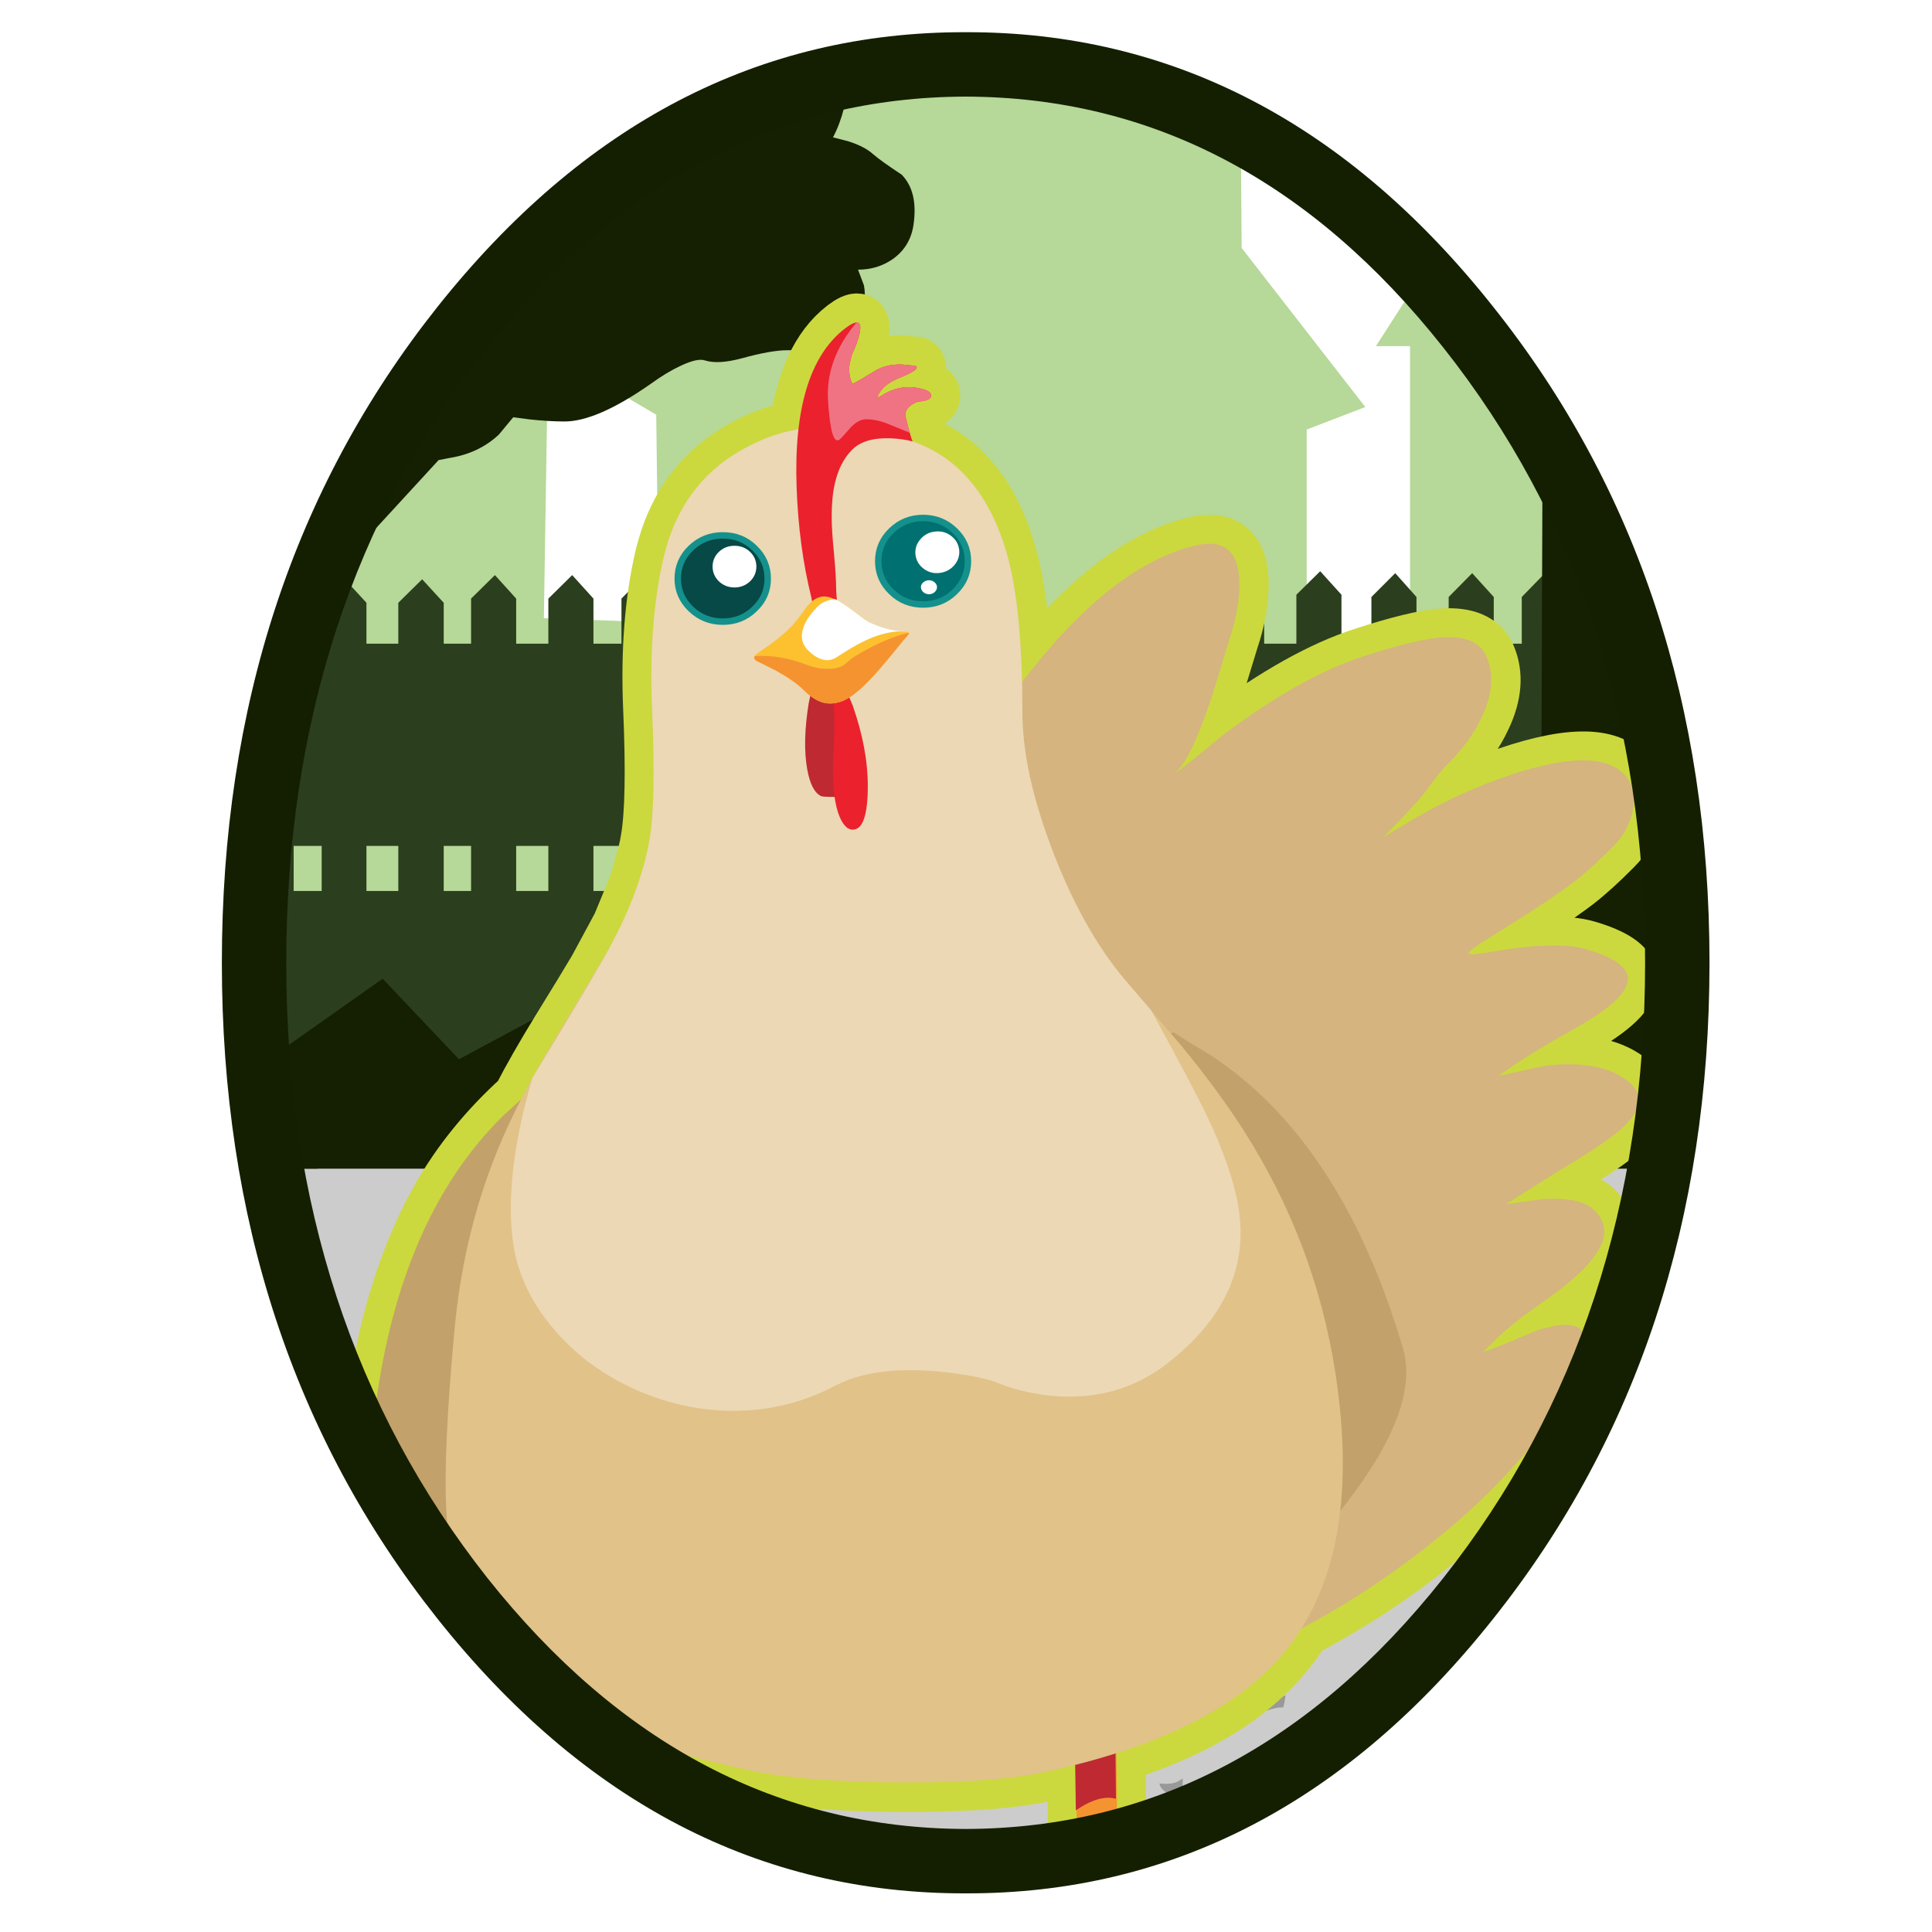 
<svg xmlns="http://www.w3.org/2000/svg" version="1.1" xmlns:xlink="http://www.w3.org/1999/xlink" preserveAspectRatio="none" x="0px" y="0px" width="300px" height="300px" viewBox="0 0 300 300">
<defs>
<filter id="Filter_1" x="-20%" y="-20%" width="140%" height="140%" color-interpolation-filters="sRGB">
<feColorMatrix in="SourceGraphic" type="matrix" values="1 0 0 0 0 0 1 0 0 0 0 0 1 0 0 0 0 0 0.67 0" result="result1"/>
</filter>

<filter id="Filter_2" x="-20%" y="-20%" width="140%" height="140%" color-interpolation-filters="sRGB">
<feColorMatrix in="SourceGraphic" type="matrix" values="1 0 0 0 0 0 1 0 0 0 0 0 1 0 0 0 0 0 0.83 0" result="result1"/>
</filter>

<filter id="Filter_3" x="-20%" y="-20%" width="140%" height="140%" color-interpolation-filters="sRGB">
<feColorMatrix in="SourceGraphic" type="matrix" values="1 0 0 0 0 0 1 0 0 0 0 0 1 0 0 0 0 0 0.57 0" result="result1"/>
</filter>

<g id="Mask_3_MASK_0_FILL">
<path fill="#FFFFFF" stroke="none" d="
M 260.95 149.5
Q 260.95 91.7 228.55 50.85 196.2 10 150.45 10 104.7 10 72.3 50.85 39.95 91.7 39.95 149.5 39.95 207.25 72.3 248.15 104.7 289 150.45 289 196.2 289 228.55 248.15 260.95 207.25 260.95 149.5 Z"/>
</g>

<g id="bg_0_Layer2_0_FILL">
<path fill="#CCCCCC" stroke="none" d="
M 339.55 475.4
L 339.55 347.45 -7.4 347.45 -7.4 475.4 339.55 475.4 Z"/>
</g>

<g id="bg_0_Layer1_0_FILL">
<path fill="#999999" stroke="none" d="
M 23.75 437.1
Q 23.35 437.35 23 437.55 21.9 438.1 20.15 437.85 20.15 438.55 21.2 439.3 21.75 439.7 22.3 439.95 23.45 439.95 23.7 438.8 23.75 438.5 23.75 437.1
M 39.65 424.7
Q 39.7 424.45 39.7 424.2 38.8 424.4 38.05 424.8 37.25 425.25 36.65 425.25 36.05 425.25 36 425.25 35.45 425 34.35 424.65 34.05 425 34.05 425.45 34 425.75 34 426.1
L 34 427.4
Q 34.5 427.4 36.55 426.65 38.55 425.95 39.35 426.1 39.5 425.65 39.65 424.7
M 20.15 413.85
Q 20.15 413.55 20.15 413.3 18.2 413.3 16.8 413.1 16.75 413.25 16.75 413.4 16.75 414.4 17.4 414.8 17.75 415 18.15 415 19.15 415 19.7 414.6 20.15 414.25 20.15 413.85
M 77.5 432.9
Q 77.35 432.75 77.2 432.6 76.6 432.7 76.05 433.05 75.6 433.3 75.35 433.55 75.35 433.25 75.25 433.1 75.1 432.9 74.95 432.9
L 74.1 434 74.1 433.55 72.15 433.55
Q 72.15 433.65 72.15 433.8 72.15 434.85 72.5 435.2 73.55 436.2 77.5 436.35
L 77.5 432.9
M 48.15 442.55
Q 49.15 444.85 50.55 444.85 51.25 444.85 51.45 443.65 51.7 442.35 52.55 442.1 53.2 441.95 53.4 441.8 53.7 441.6 53.8 441
L 53 441
Q 53 441.15 52.9 441.45 52.75 441.75 52.75 441.9 52.3 441.9 51.8 441.55 51.35 441.25 50.85 441.25 50.45 441.65 50.25 442.25 49.85 442.65 48.15 442.55
M 74.75 416.3
Q 74.6 416.25 74.5 416.2 74.15 415.9 74.1 415.85 74.05 415.9 73.45 416.95 73.2 416.95 72.9 416.8 72.6 416.6 72.4 416.5
L 71.3 416.5 71.3 417.8
Q 71.9 417.8 72.25 417.9 72.95 418.15 73.65 419.05 73.9 418.8 74.3 417.75 74.75 416.7 74.75 416.4 74.75 416.35 74.75 416.3
M 93.7 449.35
Q 93.5 449.35 93.3 449.35 92.9 450.25 92.55 450.3 91.5 450.2 90.25 450.15 89.8 450.5 89.65 450.6 90.1 451.35 90.85 451.6 91.15 451.7 91.8 451.7 93.2 451.7 93.25 451.6 93.25 451.1 93.7 450.2
L 93.7 449.35
M 85.4 420.55
Q 85.05 420.55 84.85 420.25 84.65 419.9 84.45 419.9 84.15 419.9 83.95 420 83.85 420.05 83.75 420.1 83.3 420.55 83.05 420.9 83.05 420.95 83.05 421
L 83 421
Q 82.6 421.45 82.6 421.6 82.6 421.8 85.25 423.35 87.8 424.8 87.95 424.8 89.05 424.8 89.25 423.4 89.25 422 89.25 421.95 89.25 420.9 88.65 419.9 88.25 419.9 87.6 420.15 86.9 420.35 86.65 420.35 86.4 420.35 86.2 420.15 86 419.9 85.8 419.9 85.95 420.45 85.75 420.55 85.7 420.55 85.4 420.55
M 110.95 415.35
Q 110.5 415 110.35 415
L 108.65 415.85
Q 108.65 415.8 108.45 415.55 108.15 415.2 107.85 414.7
L 107.85 414.75
Q 106.8 415.25 106.2 416.05 105.4 417.15 105.2 418.65 105.85 418.85 108.95 418.85 110.45 418.85 112.25 418.85 113.3 418.55 113.3 416.2 113.3 415.9 113.3 415.65 111.7 415.65 110.95 415.35
M 126.35 420
Q 126.1 419.7 125.7 419.7 125.7 420.6 124.85 421.4 124.55 420.9 124.45 420.85 124.3 420.75 123.15 420.6 123.1 420.75 123.1 421 123.1 421.2 124.2 422.5 125.25 423.75 125.45 423.75 125.85 423.75 126.55 422.9 127.15 422.1 127.15 421.85 127.15 421 126.9 420.3 126.55 420.25 126.35 420
M 223.9 448.3
Q 224.2 448.1 224.3 447.5
L 223.5 447.5
Q 223.5 447.65 223.4 447.95 223.25 448.25 223.25 448.4 222.8 448.4 222.3 448.05 221.85 447.75 221.35 447.75 220.95 448.15 220.75 448.75 220.35 449.15 218.65 449.05 219.65 451.35 221.05 451.35 221.75 451.35 221.95 450.15 222.2 448.85 223.05 448.6 223.7 448.45 223.9 448.3
M 194.2 445.3
Q 194.25 445 194.25 443.6 193.85 443.85 193.5 444.05 192.4 444.6 190.65 444.35 190.65 445.05 191.7 445.8 192.25 446.2 192.8 446.45 193.95 446.45 194.2 445.3
M 190.65 420.35
Q 190.65 420.05 190.65 419.8 188.7 419.8 187.3 419.6 187.25 419.75 187.25 419.9 187.25 420.9 187.9 421.3 188.25 421.5 188.65 421.5 189.65 421.5 190.2 421.1 190.65 420.75 190.65 420.35
M 207.15 431.75
Q 206.55 431.75 206.5 431.75 205.95 431.5 204.85 431.15 204.55 431.5 204.55 431.95 204.5 432.25 204.5 432.6
L 204.5 433.9
Q 205 433.9 207.05 433.15 209.05 432.45 209.85 432.6 210 432.15 210.15 431.2 210.2 430.95 210.2 430.7 209.3 430.9 208.55 431.3 207.75 431.75 207.15 431.75
M 264.2 455.85
Q 264 455.85 263.8 455.85 263.4 456.75 263.05 456.8 262 456.7 260.75 456.65 260.3 457 260.15 457.1 260.6 457.85 261.35 458.1 261.65 458.2 262.3 458.2 263.7 458.2 263.75 458.1 263.75 457.6 264.2 456.7
L 264.2 455.85
M 248 442.85
L 248 439.4
Q 247.85 439.25 247.7 439.1 247.1 439.2 246.55 439.55 246.1 439.8 245.85 440.05 245.85 439.75 245.75 439.6 245.6 439.4 245.45 439.4
L 244.6 440.5 244.6 440.05 242.65 440.05
Q 242.65 440.15 242.65 440.3 242.65 441.35 243 441.7 244.05 442.7 248 442.85
M 245.25 422.9
Q 245.25 422.85 245.25 422.8 245.1 422.75 245 422.7 244.65 422.4 244.6 422.35 244.55 422.4 243.95 423.45 243.7 423.45 243.4 423.3 243.1 423.1 242.9 423
L 241.8 423 241.8 424.3
Q 242.4 424.3 242.75 424.4 243.45 424.65 244.15 425.55 244.4 425.3 244.8 424.25 245.25 423.2 245.25 422.9
M 258.1 426.65
Q 257.4 426.85 257.15 426.85 256.9 426.85 256.7 426.65 256.5 426.4 256.3 426.4 256.45 426.95 256.25 427.05 256.2 427.05 255.9 427.05 255.55 427.05 255.35 426.75 255.15 426.4 254.95 426.4 254.65 426.4 254.45 426.5 254.35 426.55 254.25 426.6 253.8 427.05 253.55 427.4 253.55 427.45 253.55 427.5
L 253.5 427.5
Q 253.1 427.95 253.1 428.1 253.1 428.3 255.75 429.85 258.3 431.3 258.45 431.3 259.55 431.3 259.75 429.9 259.75 428.5 259.75 428.45 259.75 427.4 259.15 426.4 258.75 426.4 258.1 426.65
M 283.8 422.7
Q 283.8 422.4 283.8 422.15 282.2 422.15 281.45 421.85 281 421.5 280.85 421.5
L 279.15 422.35
Q 279.15 422.3 278.95 422.05 278.65 421.7 278.35 421.2
L 278.35 421.25
Q 277.3 421.75 276.7 422.55 275.9 423.65 275.7 425.15 276.35 425.35 279.45 425.35 280.95 425.35 282.75 425.35 283.8 425.05 283.8 422.7
M 296.85 426.5
Q 296.6 426.2 296.2 426.2 296.2 427.1 295.35 427.9 295.05 427.4 294.95 427.35 294.8 427.25 293.65 427.1 293.6 427.25 293.6 427.5 293.6 427.7 294.7 429 295.75 430.25 295.95 430.25 296.35 430.25 297.05 429.4 297.65 428.6 297.65 428.35 297.65 427.5 297.4 426.8 297.05 426.75 296.85 426.5
M 285.85 358.7
L 285.85 358.75
Q 284.8 359.25 284.2 360.05 283.4 361.15 283.2 362.65 283.85 362.85 286.95 362.85 288.45 362.85 290.25 362.85 291.3 362.55 291.3 360.2 291.3 359.9 291.3 359.65 289.7 359.65 288.95 359.35 288.5 359 288.35 359
L 286.65 359.85
Q 286.65 359.8 286.45 359.55 286.15 359.2 285.85 358.7
M 304.9 364.3
Q 304.55 364.25 304.35 364 304.1 363.7 303.7 363.7 303.7 364.6 302.85 365.4 302.55 364.9 302.45 364.85 302.3 364.75 301.15 364.6 301.1 364.75 301.1 365 301.1 365.2 302.2 366.5 303.25 367.75 303.45 367.75 303.85 367.75 304.55 366.9 305.15 366.1 305.15 365.85 305.15 365 304.9 364.3
M 268.25 394.15
Q 267.8 394.5 267.65 394.6 268.1 395.35 268.85 395.6 269.15 395.7 269.8 395.7 271.2 395.7 271.25 395.6 271.25 395.1 271.7 394.2
L 271.7 393.35
Q 271.5 393.35 271.3 393.35 270.9 394.25 270.55 394.3 269.5 394.2 268.25 394.15
M 255.5 376.9
Q 255.35 376.75 255.2 376.6 254.6 376.7 254.05 377.05 253.6 377.3 253.35 377.55 253.35 377.25 253.25 377.1 253.1 376.9 252.95 376.9
L 252.1 378 252.1 377.55 250.15 377.55
Q 250.15 377.65 250.15 377.8 250.15 378.85 250.5 379.2 251.55 380.2 255.5 380.35
L 255.5 376.9
M 252.75 360.4
Q 252.75 360.35 252.75 360.3 252.6 360.25 252.5 360.2 252.15 359.9 252.1 359.85 252.05 359.9 251.45 360.95 251.2 360.95 250.9 360.8 250.6 360.6 250.4 360.5
L 249.3 360.5 249.3 361.8
Q 249.9 361.8 250.25 361.9 250.95 362.15 251.65 363.05 251.9 362.8 252.3 361.75 252.75 360.7 252.75 360.4
M 266.65 363.9
Q 266.25 363.9 265.6 364.15 264.9 364.35 264.65 364.35 264.4 364.35 264.2 364.15 264 363.9 263.8 363.9 263.95 364.45 263.75 364.55 263.7 364.55 263.4 364.55 263.05 364.55 262.85 364.25 262.65 363.9 262.45 363.9 262.15 363.9 261.95 364 261.85 364.05 261.75 364.1 261.3 364.55 261.05 364.9 261.05 364.95 261.05 365
L 261 365
Q 260.6 365.45 260.6 365.6 260.6 365.8 263.25 367.35 265.8 368.8 265.95 368.8 267.05 368.8 267.25 367.4 267.25 366 267.25 365.95 267.25 364.9 266.65 363.9
M 230.9 385.45
Q 230.75 385.75 230.75 385.9 230.3 385.9 229.8 385.55 229.35 385.25 228.85 385.25 228.45 385.65 228.25 386.25 227.85 386.65 226.15 386.55 227.15 388.85 228.55 388.85 229.25 388.85 229.45 387.65 229.7 386.35 230.55 386.1 231.2 385.95 231.4 385.8 231.7 385.6 231.8 385
L 231 385
Q 231 385.15 230.9 385.45
M 212.05 369.45
Q 212 369.75 212 370.1
L 212 371.4
Q 212.5 371.4 214.55 370.65 216.55 369.95 217.35 370.1 217.5 369.65 217.65 368.7 217.7 368.45 217.7 368.2 216.8 368.4 216.05 368.8 215.25 369.25 214.65 369.25 214.05 369.25 214 369.25 213.45 369 212.35 368.65 212.05 369 212.05 369.45
M 198.15 381.85
Q 198.15 382.55 199.2 383.3 199.75 383.7 200.3 383.95 201.45 383.95 201.7 382.8 201.75 382.5 201.75 381.1 201.35 381.35 201 381.55 199.9 382.1 198.15 381.85
M 194.8 357.1
Q 194.75 357.25 194.75 357.4 194.75 358.4 195.4 358.8 195.75 359 196.15 359 197.15 359 197.7 358.6 198.15 358.25 198.15 357.85 198.15 357.55 198.15 357.3 196.2 357.3 194.8 357.1
M 136 367.05
Q 135.65 366.95 135.45 366.75 135.2 366.4 134.8 366.4 134.8 367.3 133.95 368.1 133.7 367.65 133.55 367.55 133.4 367.45 132.25 367.3 132.25 367.5 132.25 367.7 132.25 367.9 133.3 369.2 134.35 370.45 134.55 370.45 134.95 370.45 135.65 369.6 136.3 368.8 136.3 368.55 136.3 367.7 136 367.05
M 102.8 396.9
L 102.8 396.05
Q 102.6 396.05 102.4 396.05 102 396.95 101.65 397 100.6 396.9 99.35 396.9 98.9 397.2 98.75 397.35 99.2 398.05 99.95 398.3 100.25 398.4 100.9 398.4 102.3 398.4 102.35 398.35 102.35 397.8 102.8 396.9
M 84.35 379.8
Q 84.2 379.65 84.05 379.65
L 83.2 380.7 83.2 380.25 81.25 380.25
Q 81.25 380.4 81.25 380.5 81.25 381.55 81.6 381.9 82.65 382.9 86.6 383.05
L 86.6 379.65
Q 86.45 379.45 86.3 379.3 85.7 379.4 85.15 379.75 84.75 380 84.45 380.25 84.45 379.95 84.35 379.8
M 95.75 367.05
Q 95.5 367.05 95.3 366.85 95.1 366.6 94.9 366.6 95.05 367.15 94.85 367.25 94.8 367.25 94.5 367.25 94.15 367.25 93.95 366.95 93.75 366.6 93.55 366.6 93.25 366.6 93.05 366.7 92.95 366.75 92.85 366.8 92.4 367.25 92.15 367.6 92.15 367.65 92.15 367.7
L 92.1 367.7
Q 91.7 368.15 91.7 368.35 91.7 368.5 94.35 370.05 96.9 371.55 97.05 371.55 98.15 371.55 98.35 370.1 98.35 368.7 98.35 368.65 98.35 367.6 97.75 366.6 97.35 366.6 96.7 366.85 96.05 367.05 95.75 367.05
M 120.05 362.05
Q 119.6 361.7 119.45 361.7
L 117.75 362.55
Q 117.75 362.5 117.55 362.25 117.25 361.9 116.95 361.4
L 116.95 361.45
Q 115.9 361.95 115.3 362.75 114.5 363.85 114.3 365.35 114.95 365.55 118.05 365.55 119.55 365.55 121.35 365.55 122.4 365.25 122.4 362.9 122.4 362.6 122.4 362.35 120.8 362.35 120.05 362.05
M 59.95 387.95
Q 59.55 388.35 59.35 388.95 58.95 389.35 57.25 389.25 58.25 391.55 59.65 391.55 60.35 391.55 60.55 390.35 60.8 389.05 61.65 388.8 62.3 388.65 62.5 388.5 62.8 388.3 62.9 387.75
L 62.1 387.75
Q 62.1 387.85 62 388.15 61.85 388.5 61.85 388.6 61.4 388.6 60.9 388.25 60.45 387.95 59.95 387.95
M 48.45 372.8
Q 48.6 372.35 48.75 371.4 48.8 371.15 48.8 370.95 47.9 371.1 47.15 371.55 46.35 371.95 45.75 371.95 45.15 371.95 45.1 371.95 44.55 371.7 43.45 371.35 43.15 371.7 43.15 372.15 43.1 372.45 43.1 372.8
L 43.1 374.1
Q 43.6 374.1 45.65 373.35 47.65 372.7 48.45 372.8
M 80.4 363.2
L 80.4 364.5
Q 81 364.5 81.35 364.6 82.05 364.9 82.75 365.75 83 365.5 83.45 364.45 83.85 363.45 83.85 363.1 83.85 363.05 83.85 363 83.7 362.95 83.6 362.9 83.25 362.6 83.2 362.55 83.15 362.6 82.55 363.65 82.3 363.65 82 363.5 81.7 363.3 81.5 363.2
L 80.4 363.2
M 29.25 384.6
Q 29.25 385.25 30.3 386.05 30.85 386.4 31.4 386.65 32.55 386.65 32.8 385.5 32.9 385.2 32.9 383.8 32.45 384.05 32.1 384.25 31 384.8 29.25 384.6
M 29.25 360.55
Q 29.25 360.25 29.25 360 27.3 360 25.9 359.8 25.85 359.95 25.85 360.1 25.85 361.1 26.5 361.5 26.85 361.7 27.25 361.7 28.25 361.7 28.8 361.3 29.25 360.95 29.25 360.55 Z"/>

<path fill="#CCCCCC" stroke="none" d="
M 23.75 436.1
Q 23.75 436.05 23.75 436 23.05 436.1 22.45 436.25 21.95 436.4 21.45 436.65 20.15 437.2 20.15 437.85 21.9 438.1 23 437.55 23.35 437.35 23.75 437.1 23.75 436.95 23.75 436.8 23.751 436.851 23.9 436.95
L 23.9 437
Q 23.95 436.95 24 436.95
L 24 436.75
Q 24 436.45 23.75 436.1
M 39.75 423.35
Q 39.3 423.35 39.15 423.35 35.45 423.35 34.4 424.5 34.35 424.6 34.35 424.65 35.45 425 36 425.25 36.05 425.25 36.65 425.25 37.25 425.25 38.05 424.8 38.8 424.4 39.7 424.2 39.75 423.75 39.75 423.35
M 16.8 413.1
Q 18.2 413.3 20.15 413.3 20 412.6 19.65 412.4 19.45 412.25 18.85 412.3 18.45 412.3 17.85 412.4 17.5 412.5 17.25 412.65 16.95 412.85 16.8 413.1
M 75.2 431.55
Q 73 431.85 72.45 432.5 72.2 432.75 72.15 433.55
L 74.1 433.55 74.1 434 74.95 432.9
Q 75.1 432.9 75.25 433.1 75.35 433.25 75.35 433.55 75.6 433.3 76.05 433.05 76.6 432.7 77.2 432.6 76.55 432.05 75.45 431.6 75.3 431.6 75.2 431.55
M 50.4 441.3
Q 48.4 441.9 48.1 442.3 48.1 442.4 48.15 442.55 49.85 442.65 50.25 442.25 50.45 441.65 50.85 441.25 51.35 441.25 51.8 441.55 52.3 441.9 52.75 441.9 52.75 441.75 52.9 441.45 53 441.15 53 441
L 53.8 441
Q 53.85 440.9 53.85 440.8 53.2 440.8 52.75 440.4 52.75 440.6 52.85 440.7 52.9 440.75 53.05 440.8 52.25 440.75 50.4 441.3
M 74.75 416.3
Q 74.7 415.85 74.5 415.65
L 72.8 415.65
Q 71.95 415.85 71.3 415.85
L 71.3 416.5 72.4 416.5
Q 72.6 416.6 72.9 416.8 73.2 416.95 73.45 416.95 74.05 415.9 74.1 415.85 74.15 415.9 74.5 416.2 74.6 416.25 74.75 416.3
M 93.3 449.35
Q 93.5 449.35 93.7 449.35
L 93.7 448.25 92.2 448.25
Q 91.1 448.45 91 449.65 90.95 449.7 90.9 449.75 90.55 450 90.25 450.15 91.5 450.2 92.55 450.3 92.9 450.25 93.3 449.35
M 107.1 430.65
Q 106.8 430.85 106.45 431.05 106.15 431.2 105.85 431.2
L 105.85 432.7
Q 107.35 433.7 108.2 433.95 108.5 434 108.65 434.4
L 109.7 434.4
Q 110.1 433.15 110.1 432.6 110.1 432.55 110.1 432.5 110.1 431.45 109.1 431.05 108.5 430.85 107.1 430.65
M 83.2 419
Q 83.05 419.45 83.05 420.6 83.45 420.25 83.75 420.1 83.85 420.05 83.95 420 84.15 419.9 84.45 419.9 84.65 419.9 84.85 420.25 85.05 420.55 85.4 420.55 85.7 420.55 85.75 420.55 85.95 420.45 85.8 419.9 86 419.9 86.2 420.15 86.4 420.35 86.65 420.35 86.9 420.35 87.6 420.15 88.25 419.9 88.65 419.9 88.65 419.8 88.6 419.75 87.45 417.8 84.75 417.8 83.55 417.8 83.2 419
M 110.35 415
Q 110.5 415 110.95 415.35 111.7 415.65 113.3 415.65 113.15 414.4 112.4 413.85 112.35 413.8 112.25 413.75 109.5 413.9 107.85 414.7 108.15 415.2 108.45 415.55 108.65 415.8 108.65 415.85
L 110.35 415
M 126.9 420.3
Q 126.65 419.75 126.25 419.3
L 124.6 419.3
Q 123.5 419.45 123.25 420 123.15 420.15 123.15 420.6 124.3 420.75 124.45 420.85 124.55 420.9 124.85 421.4 125.7 420.6 125.7 419.7 126.1 419.7 126.35 420 126.55 420.25 126.9 420.3
M 223.35 447.2
Q 223.4 447.25 223.55 447.3 222.75 447.25 220.9 447.8 218.9 448.4 218.6 448.8 218.6 448.9 218.65 449.05 220.35 449.15 220.75 448.75 220.95 448.15 221.35 447.75 221.85 447.75 222.3 448.05 222.8 448.4 223.25 448.4 223.25 448.25 223.4 447.95 223.5 447.65 223.5 447.5
L 224.3 447.5
Q 224.35 447.4 224.35 447.3 223.7 447.3 223.25 446.9 223.25 447.1 223.35 447.2
M 191.95 443.15
Q 190.65 443.7 190.65 444.35 192.4 444.6 193.5 444.05 193.85 443.85 194.25 443.6 194.25 443.45 194.25 443.3 194.251 443.351 194.4 443.45
L 194.4 443.5
Q 194.45 443.45 194.5 443.45
L 194.5 443.25
Q 194.5 442.95 194.25 442.6 194.25 442.55 194.25 442.5 193.55 442.6 192.95 442.75 192.45 442.9 191.95 443.15
M 187.3 419.6
Q 188.7 419.8 190.65 419.8 190.5 419.1 190.15 418.9 189.95 418.75 189.35 418.8 188.95 418.8 188.35 418.9 188 419 187.75 419.15 187.45 419.35 187.3 419.6
M 206.5 431.75
Q 206.55 431.75 207.15 431.75 207.75 431.75 208.55 431.3 209.3 430.9 210.2 430.7 210.25 430.25 210.25 429.85 209.8 429.85 209.65 429.85 205.95 429.85 204.9 431 204.85 431.1 204.85 431.15 205.95 431.5 206.5 431.75
M 264.2 455.85
L 264.2 454.75 262.7 454.75
Q 261.6 454.95 261.5 456.15 261.45 456.2 261.4 456.25 261.05 456.5 260.75 456.65 262 456.7 263.05 456.8 263.4 456.75 263.8 455.85 264 455.85 264.2 455.85
M 280.6 439.1
Q 280.6 439.05 280.6 439 280.6 437.95 279.6 437.55 279 437.35 277.6 437.15 277.3 437.35 276.95 437.55 276.65 437.7 276.35 437.7
L 276.35 439.2
Q 277.85 440.2 278.7 440.45 279 440.5 279.15 440.9
L 280.2 440.9
Q 280.6 439.65 280.6 439.1
M 247.7 439.1
Q 247.05 438.55 245.95 438.1 245.8 438.1 245.7 438.05 243.5 438.35 242.95 439 242.7 439.25 242.65 440.05
L 244.6 440.05 244.6 440.5 245.45 439.4
Q 245.6 439.4 245.75 439.6 245.85 439.75 245.85 440.05 246.1 439.8 246.55 439.55 247.1 439.2 247.7 439.1
M 245 422.15
L 243.3 422.15
Q 242.45 422.35 241.8 422.35
L 241.8 423 242.9 423
Q 243.1 423.1 243.4 423.3 243.7 423.45 243.95 423.45 244.55 422.4 244.6 422.35 244.65 422.4 245 422.7 245.1 422.75 245.25 422.8 245.2 422.35 245 422.15
M 259.15 426.4
Q 259.15 426.3 259.1 426.25 257.95 424.3 255.25 424.3 254.05 424.3 253.7 425.5 253.55 425.95 253.55 427.1 253.95 426.75 254.25 426.6 254.35 426.55 254.45 426.5 254.65 426.4 254.95 426.4 255.15 426.4 255.35 426.75 255.55 427.05 255.9 427.05 256.2 427.05 256.25 427.05 256.45 426.95 256.3 426.4 256.5 426.4 256.7 426.65 256.9 426.85 257.15 426.85 257.4 426.85 258.1 426.65 258.75 426.4 259.15 426.4
M 282.9 420.35
Q 282.85 420.3 282.75 420.25 280 420.4 278.35 421.2 278.65 421.7 278.95 422.05 279.15 422.3 279.15 422.35
L 280.85 421.5
Q 281 421.5 281.45 421.85 282.2 422.15 283.8 422.15 283.65 420.9 282.9 420.35
M 297.4 426.8
Q 297.15 426.25 296.75 425.8
L 295.1 425.8
Q 294 425.95 293.75 426.5 293.65 426.65 293.65 427.1 294.8 427.25 294.95 427.35 295.05 427.4 295.35 427.9 296.2 427.1 296.2 426.2 296.6 426.2 296.85 426.5 297.05 426.75 297.4 426.8
M 285.1 374.65
Q 284.8 374.85 284.45 375.05 284.15 375.2 283.85 375.2
L 283.85 376.7
Q 285.35 377.7 286.2 377.95 286.5 378 286.65 378.4
L 287.7 378.4
Q 288.1 377.15 288.1 376.6 288.1 376.55 288.1 376.5 288.1 375.45 287.1 375.05 286.5 374.85 285.1 374.65
M 290.25 357.75
Q 287.5 357.9 285.85 358.7 286.15 359.2 286.45 359.55 286.65 359.8 286.65 359.85
L 288.35 359
Q 288.5 359 288.95 359.35 289.7 359.65 291.3 359.65 291.15 358.4 290.4 357.85 290.35 357.8 290.25 357.75
M 304.9 364.3
Q 304.65 363.75 304.25 363.3
L 302.6 363.3
Q 301.5 363.45 301.25 364 301.15 364.15 301.15 364.6 302.3 364.75 302.45 364.85 302.55 364.9 302.85 365.4 303.7 364.6 303.7 363.7 304.1 363.7 304.35 364 304.55 364.25 304.9 364.3
M 269 393.65
Q 268.95 393.7 268.9 393.75 268.55 394 268.25 394.15 269.5 394.2 270.55 394.3 270.9 394.25 271.3 393.35 271.5 393.35 271.7 393.35
L 271.7 392.25 270.2 392.25
Q 269.1 392.45 269 393.65
M 254.05 377.05
Q 254.6 376.7 255.2 376.6 254.55 376.05 253.45 375.6 253.3 375.6 253.2 375.55 251 375.85 250.45 376.5 250.2 376.75 250.15 377.55
L 252.1 377.55 252.1 378 252.95 376.9
Q 253.1 376.9 253.25 377.1 253.35 377.25 253.35 377.55 253.6 377.3 254.05 377.05
M 252.5 360.2
Q 252.6 360.25 252.75 360.3 252.7 359.85 252.5 359.65
L 250.8 359.65
Q 249.95 359.85 249.3 359.85
L 249.3 360.5 250.4 360.5
Q 250.6 360.6 250.9 360.8 251.2 360.95 251.45 360.95 252.05 359.9 252.1 359.85 252.15 359.9 252.5 360.2
M 265.6 364.15
Q 266.25 363.9 266.65 363.9 266.65 363.8 266.6 363.75 265.45 361.8 262.75 361.8 261.55 361.8 261.2 363 261.05 363.45 261.05 364.6 261.45 364.25 261.75 364.1 261.85 364.05 261.95 364 262.15 363.9 262.45 363.9 262.65 363.9 262.85 364.25 263.05 364.55 263.4 364.55 263.7 364.55 263.75 364.55 263.95 364.45 263.8 363.9 264 363.9 264.2 364.15 264.4 364.35 264.65 364.35 264.9 364.35 265.6 364.15
M 231.8 385
Q 231.85 384.9 231.85 384.8 231.2 384.8 230.75 384.4 230.75 384.6 230.85 384.7 230.9 384.75 231.05 384.8 230.25 384.75 228.4 385.3 226.4 385.9 226.1 386.3 226.1 386.4 226.15 386.55 227.85 386.65 228.25 386.25 228.45 385.65 228.85 385.25 229.35 385.25 229.8 385.55 230.3 385.9 230.75 385.9 230.75 385.75 230.9 385.45 231 385.15 231 385
L 231.8 385
M 212.4 368.5
Q 212.35 368.6 212.35 368.65 213.45 369 214 369.25 214.05 369.25 214.65 369.25 215.25 369.25 216.05 368.8 216.8 368.4 217.7 368.2 217.75 367.75 217.75 367.35 217.3 367.35 217.15 367.35 213.45 367.35 212.4 368.5
M 201.75 380.1
Q 201.75 380.05 201.75 380 201.05 380.1 200.45 380.25 199.95 380.4 199.45 380.65 198.15 381.2 198.15 381.85 199.9 382.1 201 381.55 201.35 381.35 201.75 381.1 201.75 380.95 201.75 380.8 201.751 380.851 201.9 380.95
L 201.9 381
Q 201.95 380.95 202 380.95
L 202 380.75
Q 202 380.45 201.75 380.1
M 196.85 356.3
Q 196.45 356.3 195.85 356.4 195.5 356.5 195.25 356.65 194.95 356.85 194.8 357.1 196.2 357.3 198.15 357.3 198 356.6 197.65 356.4 197.45 356.25 196.85 356.3
M 135.45 366.75
Q 135.65 366.95 136 367.05 135.75 366.45 135.35 366
L 133.7 366
Q 132.6 366.15 132.35 366.75 132.25 366.9 132.25 367.3 133.4 367.45 133.55 367.55 133.7 367.65 133.95 368.1 134.8 367.3 134.8 366.4 135.2 366.4 135.45 366.75
M 102.8 395
L 101.3 395
Q 100.2 395.15 100.1 396.35 100.05 396.4 100 396.45 99.65 396.7 99.35 396.9 100.6 396.9 101.65 397 102 396.95 102.4 396.05 102.6 396.05 102.8 396.05
L 102.8 395
M 114.95 377.9
L 114.95 379.4
Q 116.45 380.4 117.3 380.65 117.6 380.7 117.75 381.1
L 118.8 381.1
Q 119.2 379.85 119.2 379.3 119.2 379.25 119.2 379.2 119.2 378.2 118.2 377.75 117.6 377.55 116.2 377.35 115.9 377.55 115.6 377.75 115.25 377.9 114.95 377.9
M 84.05 379.65
Q 84.2 379.65 84.35 379.8 84.45 379.95 84.45 380.25 84.75 380 85.15 379.75 85.7 379.4 86.3 379.3 85.65 378.8 84.55 378.35 84.4 378.3 84.3 378.25 82.15 378.55 81.55 379.2 81.3 379.45 81.25 380.25
L 83.2 380.25 83.2 380.7 84.05 379.65
M 95.3 366.85
Q 95.5 367.05 95.75 367.05 96.05 367.05 96.7 366.85 97.35 366.6 97.75 366.6 97.75 366.5 97.7 366.45 96.55 364.5 93.85 364.5 92.65 364.5 92.3 365.7 92.15 366.15 92.15 367.3 92.55 366.95 92.85 366.8 92.95 366.75 93.05 366.7 93.25 366.6 93.55 366.6 93.75 366.6 93.95 366.95 94.15 367.25 94.5 367.25 94.8 367.25 94.85 367.25 95.05 367.15 94.9 366.6 95.1 366.6 95.3 366.85
M 121.35 360.45
Q 118.6 360.6 116.95 361.4 117.25 361.9 117.55 362.25 117.75 362.5 117.75 362.55
L 119.45 361.7
Q 119.6 361.7 120.05 362.05 120.8 362.35 122.4 362.35 122.25 361.1 121.55 360.55 121.45 360.5 121.35 360.45
M 57.2 389
Q 57.2 389.1 57.25 389.25 58.95 389.35 59.35 388.95 59.55 388.35 59.95 387.95 60.45 387.95 60.9 388.25 61.4 388.6 61.85 388.6 61.85 388.5 62 388.15 62.1 387.85 62.1 387.75
L 62.9 387.75
Q 62.95 387.6 62.95 387.5 62.3 387.5 61.85 387.1 61.85 387.3 61.95 387.4 61.998 387.497 62.15 387.5 61.34 387.503 59.5 388.05 57.5 388.65 57.2 389
M 48.8 370.95
Q 48.85 370.45 48.85 370.1 48.4 370.05 48.25 370.05 44.55 370.05 43.5 371.25 43.45 371.3 43.45 371.35 44.55 371.7 45.1 371.95 45.15 371.95 45.75 371.95 46.35 371.95 47.15 371.55 47.9 371.1 48.8 370.95
M 80.4 362.55
L 80.4 363.2 81.5 363.2
Q 81.7 363.3 82 363.5 82.3 363.65 82.55 363.65 83.15 362.6 83.2 362.55 83.25 362.6 83.6 362.9 83.7 362.95 83.85 363 83.8 362.55 83.6 362.35
L 81.9 362.35
Q 81.05 362.55 80.4 362.55
M 33.1 383.45
Q 33.1 383.15 32.9 382.8 32.85 382.75 32.85 382.7 32.15 382.8 31.55 383 31.05 383.1 30.55 383.35 29.25 383.9 29.25 384.55
L 29.25 384.6
Q 31 384.8 32.1 384.25 32.45 384.05 32.9 383.8 32.9 383.651 32.9 383.5 32.902 383.552 33 383.7 33.05 383.7 33.1 383.65
L 33.1 383.45
M 28.75 359.1
Q 28.55 358.95 27.95 359 27.55 359 26.95 359.1 26.6 359.2 26.35 359.4 26.05 359.55 25.9 359.8 27.3 360 29.25 360 29.1 359.3 28.75 359.1 Z"/>
</g>

<g id="bg_0_Layer0_0_FILL">
<path fill="#B6D898" stroke="none" d="
M 326.8 348.45
L 326.8 153.35 268.1 153.35 247.4 185.35 247.4 158.05 242.4 158.05 242.4 147.35 237.8 147.35 237.8 158.05 233.45 158.05 233.45 206.9 224.25 221.2 229.55 221.2 229.55 274.15 213.5 274.15 213.5 234.15 222.6 230.65 203.4 205.95 203.15 172.3 177.4 172.3 164.25 155.35 153.5 155.35 136.9 180.4 136.9 165 132.1 165 132.1 183.1 127.5 183.1 127.5 151.7 122.1 151.7 122.1 202.75 105.55 227.75 112.5 231.85 112.9 264.1 95.05 263.45 95.7 222.25
Q 97.75 221.65 100.7 219.55
L 63.6 150.4 0.4 150.4 0.4 348.45 326.8 348.45 Z"/>
</g>

<g id="bg_0_Layer0_1_FILL">
<path fill="#2B3E1D" stroke="none" d="
M 324 267.4
L 324 259.8 320.7 256.15 317 259.8 317 267.4 312.4 267.4 312.4 259.5 309.05 255.8 305.4 259.5 305.4 267.4 300.4 267.4 300.4 259.5 297.05 255.8 293.45 259.5 293.45 267.4 289.1 267.4 289.1 259.5 285.8 255.8 282.1 259.5 282.1 267.4 277.1 267.4 277.1 259.5 273.8 255.8 270.15 259.5 270.15 267.4 265.8 267.4 265.8 260.15 262.5 256.45 258.8 260.15 258.8 267.4 253.85 267.4 253.85 260.15 250.5 256.45 246.9 260.15 246.9 267.4 242.55 267.4 242.55 260.15 239.2 256.45 235.55 260.15 235.55 267.4 230.55 267.4 230.55 260.15 227.25 256.45 223.55 260.15 223.55 267.4 218.9 267.4 218.9 259.8 215.6 256.15 211.9 259.8 211.9 267.4 206.9 267.4 206.9 259.8 203.6 256.15 199.95 259.8 199.95 267.4 195.65 267.4 195.65 259.8 192.3 256.15 188.65 259.8 188.65 267.4 183.65 267.4 183.65 259.8 180.3 256.15 176.7 259.8 176.7 267.4 172.95 267.4 172.95 260.75 169.6 257.05 165.95 260.75 165.95 267.4 160.95 267.4 160.95 260.75 157.65 257.05 153.95 260.75 153.95 267.4 149.6 267.4 149.6 260.75 146.35 257.05 142.65 260.75 142.65 267.4 137.65 267.4 137.65 260.75 134.35 257.05 130.65 260.75 130.65 267.4 126.05 267.4 126.05 260.4 122.7 256.75 119.05 260.4 119.05 267.4 114.05 267.4 114.05 260.4 110.7 256.75 107.1 260.4 107.1 267.4 102.75 267.4 102.75 260.4 99.45 256.75 95.75 260.4 95.75 267.4 90.75 267.4 90.75 260.4 87.45 256.75 83.75 260.4 83.75 267.4 79.5 267.4 79.5 261.05 76.15 257.4 72.45 261.05 72.45 267.4 67.5 267.4 67.5 261.05 64.15 257.4 60.55 261.05 60.55 267.4 56.2 267.4 56.2 261.05 52.85 257.4 49.2 261.05 49.2 267.4 44.2 267.4 44.2 261.05 40.9 257.4 37.2 261.05 37.2 267.4 32.55 267.4 32.55 260.75 29.25 257.05 25.55 260.75 25.55 267.4 20.55 267.4 20.55 260.75 17.25 257.05 13.6 260.75 13.6 267.4 9.3 267.4 9.3 260.75 5.95 257.05 2.3 260.75 2.3 267.4 0.8 267.4 0.8 298.8 2.3 298.8 2.3 305.8 0.8 305.8 0.8 337.2 2.3 337.2 2.3 345.55 9.3 345.55 9.3 337.2 13.6 337.2 13.6 345.55 20.55 345.55 20.55 337.2 25.55 337.2 25.55 345.55 32.55 345.55 32.55 337.2 37.2 337.2 37.2 345.9 44.2 345.9 44.2 337.2 49.2 337.2 49.2 345.9 56.2 345.9 56.2 337.2 60.55 337.2 60.55 345.9 67.5 345.9 67.5 337.2 72.45 337.2 72.45 345.9 79.5 345.9 79.5 337.2 83.75 337.2 83.75 345.25 90.75 345.25 90.75 337.2 95.75 337.2 95.75 345.25 102.75 345.25 102.75 337.2 107.1 337.2 107.1 345.25 114.05 345.25 114.05 337.2 119.05 337.2 119.05 345.25 126.05 345.25 126.05 337.2 130.65 337.2 130.65 345.55 137.65 345.55 137.65 337.2 142.65 337.2 142.65 345.55 149.6 345.55 149.6 337.2 153.95 337.2 153.95 345.55 160.95 345.55 160.95 337.2 165.95 337.2 165.95 345.55 172.95 345.55 172.95 337.2 176.7 337.2 176.7 344.65 183.65 344.65 183.65 337.2 188.65 337.2 188.65 344.65 195.65 344.65 195.65 337.2 199.95 337.2 199.95 344.65 206.9 344.65 206.9 337.2 211.9 337.2 211.9 344.65 218.9 344.65 218.9 337.2 223.55 337.2 223.55 344.95 230.55 344.95 230.55 337.2 235.55 337.2 235.55 344.95 242.55 344.95 242.55 337.2 246.9 337.2 246.9 344.95 253.85 344.95 253.85 337.2 258.8 337.2 258.8 344.95 265.8 344.95 265.8 337.2 270.15 337.2 270.15 344.3 277.1 344.3 277.1 337.2 282.1 337.2 282.1 344.3 289.1 344.3 289.1 337.2 293.45 337.2 293.45 344.3 300.4 344.3 300.4 337.2 305.4 337.2 305.4 344.3 312.4 344.3 312.4 337.2 317 337.2 317 344.65 324 344.65 324 337.2 327.2 337.2 327.2 305.8 324 305.8 324 298.8 327.2 298.8 327.2 267.4 324 267.4
M 79.5 305.8
L 79.5 298.8 83.75 298.8 83.75 305.8 79.5 305.8
M 72.45 298.8
L 72.45 305.8 67.5 305.8 67.5 298.8 72.45 298.8
M 49.2 298.8
L 49.2 305.8 44.2 305.8 44.2 298.8 49.2 298.8
M 60.55 298.8
L 60.55 305.8 56.2 305.8 56.2 298.8 60.55 298.8
M 37.2 298.8
L 37.2 305.8 32.55 305.8 32.55 298.8 37.2 298.8
M 25.55 298.8
L 25.55 305.8 20.55 305.8 20.55 298.8 25.55 298.8
M 13.6 298.8
L 13.6 305.8 9.3 305.8 9.3 298.8 13.6 298.8
M 142.65 298.8
L 142.65 305.8 137.65 305.8 137.65 298.8 142.65 298.8
M 153.95 298.8
L 153.95 305.8 149.6 305.8 149.6 298.8 153.95 298.8
M 160.95 305.8
L 160.95 298.8 165.95 298.8 165.95 305.8 160.95 305.8
M 130.65 298.8
L 130.65 305.8 126.05 305.8 126.05 298.8 130.65 298.8
M 107.1 298.8
L 107.1 305.8 102.75 305.8 102.75 298.8 107.1 298.8
M 119.05 298.8
L 119.05 305.8 114.05 305.8 114.05 298.8 119.05 298.8
M 95.75 298.8
L 95.75 305.8 90.75 305.8 90.75 298.8 95.75 298.8
M 223.55 298.8
L 223.55 305.8 218.9 305.8 218.9 298.8 223.55 298.8
M 242.55 305.8
L 242.55 298.8 246.9 298.8 246.9 305.8 242.55 305.8
M 235.55 298.8
L 235.55 305.8 230.55 305.8 230.55 298.8 235.55 298.8
M 211.9 298.8
L 211.9 305.8 206.9 305.8 206.9 298.8 211.9 298.8
M 188.65 298.8
L 188.65 305.8 183.65 305.8 183.65 298.8 188.65 298.8
M 199.95 298.8
L 199.95 305.8 195.65 305.8 195.65 298.8 199.95 298.8
M 176.7 298.8
L 176.7 305.8 172.95 305.8 172.95 298.8 176.7 298.8
M 305.4 298.8
L 305.4 305.8 300.4 305.8 300.4 298.8 305.4 298.8
M 317 298.8
L 317 305.8 312.4 305.8 312.4 298.8 317 298.8
M 293.45 298.8
L 293.45 305.8 289.1 305.8 289.1 298.8 293.45 298.8
M 270.15 298.8
L 270.15 305.8 265.8 305.8 265.8 298.8 270.15 298.8
M 282.1 298.8
L 282.1 305.8 277.1 305.8 277.1 298.8 282.1 298.8
M 258.8 298.8
L 258.8 305.8 253.85 305.8 253.85 298.8 258.8 298.8 Z"/>
</g>

<g id="bg_0_Layer0_2_FILL">
<path fill="#151F02" stroke="none" d="
M 306.4 417.05
L 295.4 410.45 244.85 453.35 248.15 456.6 247.9 526.25 306.4 526.05 306.4 417.05 Z"/>
</g>

<g id="bg_0_Layer0_3_FILL">
<path fill="#151F02" stroke="none" d="
M 71.5 286.35
Q 65.3 273.65 58.25 273.3
L 58.25 453.9 59.25 455.75
Q 60.9 458.8 66.7 465.8 70.95 470.95 72.05 475.9 73.25 481.45 70.5 488 68.75 492.2 62.95 503.55 60.5 509.05 58.25 517.9
L 58.25 538.25 103.75 538.25
Q 102.5 534 99.7 531.2 93.5 525 91.4 521.9 86.85 515.35 86.85 508.1 86.7 504.15 86.65 502.1 86.5 498.5 87 495.75 88.25 488.05 95.35 479.85 102.25 471.95 110.05 463.35
L 118 454.7 119.3 454.45
Q 122.75 453.9 125.1 451.7
L 126.8 449.65 128.7 449.9
Q 131 450.15 132.85 450.15 136.7 450.15 143.1 445.65 144.9 444.35 146.5 443.6 148.5 442.65 149.4 442.95 150.95 443.45 153.75 442.7 157.2 441.75 159.1 441.75 162.8 441.75 163.55 441.45 164.95 440.9 167.35 437.8 168.55 436.25 168.15 434.1
L 167.45 432.25
Q 169.75 432.25 171.55 431 173.65 429.5 174 426.9 174.55 423.05 172.6 421.05 170.1 419.4 169.25 418.65 168.2 417.7 166.25 417.1
L 164.5 416.65
Q 165.3 415.15 165.8 413.2 166.85 409.4 165.45 407.5 162.45 403.3 158.3 402.75 154.879 402.353 152.6 404.25 155.002 402.136 155.3 400.4 155.45 399.45 154.85 398 154.05 396.2 151.4 395.15 149.1 394.25 149.15 394 150.45 391.2 150.8 390 151.35 388.1 149.45 386.1 146.15 382.6 144.05 382.6 143.05 382.75 142.65 382.75 141.95 382.8 141.3 382.25 139.7 380.85 135.85 381.5 132.5 382.05 132.4 381.3 133.85 379.95 134.05 377.45 134.5 372.55 128.2 367 125.9 365 120.45 363.45 116.6 362.35 116.6 359.85 116.6 355.05 111.7 355.05
L 106.75 356
Q 108.5 347.65 105 343.55 103.2 341.8 102.55 341.1 101.55 339.9 102 338.5 104.55 330.5 99.8 326.45 97.2 324.6 96.15 323.85 94.35 322.5 94.35 321.2 94.35 312.65 89.2 310.3 84 309.35 84 308 84.8 306.05 85.3 304.1 86.3 300.2 84.75 297.7 80.8 291.25 76.65 290.1 74.3 289.45 73.9 289.25 72.55 288.5 71.5 286.35
M 94.7 465.6
Q 87.2 469.5 84 468.5 77.75 466.6 74.4 463.3 70.45 458.55 66.7 454.8 65.8 453.95 64.4 452.35 66.7 452.9 68.2 452 69.55 450.65 70.15 450.1
L 72.05 451.7
Q 74.35 453.3 76.05 453.3 77.2 453.3 80.95 452.45 84.7 451.6 87.3 451.6 89.7 451.6 91.3 452.65 93.5 454.15 96.9 454.95 102.85 456.4 108.55 456.3 101.55 462.05 94.7 465.6 Z"/>
</g>

<g id="bg_0_Layer0_4_FILL">
<path fill="#151F02" stroke="none" d="
M 208.7 515.55
L 206.6 521.85 193.7 515.9 193.25 524 184.2 514.65 169.5 519.95 170.25 513.35 157.2 521.75 144.35 515.45 139.55 522.7 134.55 517.75 120.4 525.35 111.4 515.85 99.15 524.5 88.9 516.9 77.05 521.95 73.55 516.65 61.95 522.45 61.9 511.05 58.25 516.1 58.25 538.25 306.1 538.25 306.1 521.35 304.15 519.2 293.2 524.5 292.25 514.65 283.45 518.7 277.4 514.65 274.45 524.4 270.4 518.95 257.4 523.75 259.05 516.15 249.95 524.5 243.1 517.15 232.75 526.25 224.55 517.3 218.75 521.35 208.7 515.55 Z"/>
</g>

<g id="hen_0_Layer0_1_FILL">
<path fill="#F59331" stroke="none" d="
M 383.25 479.7
Q 382.15 480.4 382.15 481.3
L 382.65 519.35
Q 374.25 520.6 370 525.3 367.1 528.45 366.25 533.15 365.95 534.55 366.05 535.05 366.25 536.1 367.6 536.15 368.95 536.2 369.3 534.95 369.5 533.45 369.6 532.8 369.75 531.7 372.7 529 376.9 525.25 382.7 523.95
L 384.7 534.05
Q 384.8 535.85 384.95 536.35 385.35 537.8 386.75 537.75 388.85 537.65 388.7 533.6
L 390.35 523.7
Q 395.9 524.65 399.55 528.15 402 530.5 402.15 531.75 402.45 533.65 402.65 534.1 403.25 535.6 404.7 535.55 406.1 535.5 406.25 534.75 406.3 534.6 406.05 533.15 405.35 528.1 402.65 524.8 398.55 519.8 390.3 519.1
L 389.85 481.1
Q 389.8 480.15 388.7 479.55 387.55 478.95 386 479 384.4 479.05 383.25 479.7 Z"/>
</g>

<g id="chickens_ai_Layer_1__Path__40_0_Layer0_0_FILL">
<path fill="#BF2932" stroke="none" d="
M 0.25 19.55
Q 4.7 16.5 7.85 17.35
L 7.7 2.15
Q 7.65 1.2 6.55 0.6 5.4 0 3.8 0.05 2.25 0.1 1.1 0.75 0 1.45 0 2.35
L 0.25 19.55 Z"/>
</g>

<g id="hen_0_Layer0_3_FILL">
<path fill="#F59331" stroke="none" d="
M 306.05 482.5
Q 306.15 481.55 305.05 480.9 304 480.25 302.4 480.25 300.8 480.25 299.65 480.9 298.5 481.55 298.4 482.5
L 295.9 520.55
Q 282.05 522.1 279.4 535.1 279.1 536.55 279.1 536.75 279.25 537.45 280.6 537.45 282.05 537.45 282.75 536 282.95 535.45 283.35 533.6 283.7 532.3 286.2 529.9 290 526.3 295.6 525.15
L 296.75 535.05
Q 296.4 539.1 298.5 539.1 299.85 539.1 300.35 537.7 300.65 536.95 300.7 535.35
L 303.25 525.15
Q 309 526.3 313 529.95 315.65 532.35 315.95 533.65 316.05 534.25 316.1 535.8 316.35 537 317.7 536.9 319.1 536.8 319.35 535.8 319.45 535.4 319.25 533.85 318.65 529.2 315.9 526.1 311.9 521.55 303.55 520.6
L 306.05 482.5 Z"/>
</g>

<g id="chickens_ai_Layer_1__Path__38_0_Layer0_0_FILL">
<path fill="#BF2932" stroke="none" d="
M 0 17.5
Q 3.3 16.55 7.55 19.45
L 8.7 2.25
Q 8.75 1.3 7.65 0.65 6.6 0 5 0 3.4 0 2.25 0.65 1.1 1.3 1 2.25
L 0 17.5 Z"/>
</g>

<g id="hen_0_Layer0_5_FILL">
<path fill="#D5B47F" stroke="none" d="
M 436.6 279.5
Q 425.05 283.25 410.4 294.15 399.5 303.15 401.6 301 404.25 298.35 408.05 287.05
L 411.35 276.25
Q 413.15 270.95 413.25 266.05 413.35 256.3 404.6 258.5 385.25 263.35 365 294.4 354.85 309.95 348.6 324.5 333.6 336.3 331.6 362.2 329.8 385.05 338.25 412.5 346.25 438.6 359.4 456.55 373.25 475.4 386 475.4 398.6 475.4 414.6 468.65 429.35 462.5 443.75 452.05 457.75 441.9 467.15 430.85 476.95 419.4 478.6 410.5 479.8 404.1 469.8 407.2 459.55 411.55 459.55 411.25
L 462.2 408.6
Q 465.8 405.3 470.6 402 479.95 395.55 481.9 390.9 483.4 387.3 480.6 384.5 478.05 381.9 470.65 382.35
L 463.8 383.3 472.6 377.75
Q 474.35 376.65 478.85 373.9 483.05 371.25 485.3 369.35 491.9 363.6 486.6 359.75 481.4 355.9 471.3 357.05
L 462.3 359 465.9 356.55
Q 470.75 353.4 476.85 350 487.35 344.15 486.9 340.25 486.5 337.2 479.1 335 473.4 333.3 460.8 335.5 456.9 336.2 456.7 335.8 456.5 335.35 461.1 332.5 471.6 326.05 476.75 322.15 480 319.65 484.1 315.5 486.9 312.7 487.75 309.05 488.7 305.05 486.75 302.45 481.6 295.6 461.6 303 454.55 305.6 446.85 309.95
L 440.5 313.75
Q 447.2 307.05 449.2 304.2 451.15 301.45 452.85 299.75 457.1 295.55 459.25 290.85 462.25 284.5 460.1 279.5 458.35 275.4 451.65 275.85 446.7 276.2 436.6 279.5 Z"/>
</g>

<g id="hen_0_Layer0_6_FILL">
<path fill="#C3A16A" stroke="none" d="
M 273.6 366.6
Q 268.3 371.85 264.2 378.15 251.55 397.55 248.75 428.15 247.8 438.55 261.3 451.5 268.05 457.95 275 462.35
L 286 413.45 289.15 366.15
Q 286.9 364.75 284.55 363.35 279.9 360.65 279.6 360.95 278.55 362.15 273.6 366.6 Z"/>
</g>

<g id="hen_0_Layer0_7_FILL">
<path fill="#C3A16A" stroke="none" d="
M 400.85 350.75
Q 400.5 350.5 396.45 354.1
L 392.5 357.7 404.85 403.45 425.2 449.25
Q 431.15 443.6 436.5 435.95 447.2 420.6 444.25 410.6 435.55 381.15 419.3 364.55 414.05 359.2 407.85 355.1 402.15 351.7 400.85 350.75 Z"/>
</g>

<g id="hen_0_Layer0_8_FILL">
<path fill="#E1C289" stroke="none" d="
M 336.75 236.5
L 330.8 236.3
Q 325.45 236.75 319.45 240 307.45 246.5 304.1 260.65 301.2 273.15 301.9 289.35 302.65 306.85 301.45 314 299.85 323.45 294.2 334 294 334.4 282.75 353.15 275.35 365.55 271.45 376 266 390.45 264.45 407 262.35 429.65 262.85 440.65 263.5 455.15 268.45 463.9 273.75 473.35 285.85 479.55 297.7 485.7 319.6 490.5 330.3 492.85 348.7 492.95 366.75 493.05 376.3 491 407.95 484.15 421 469.2 436.95 450.9 431.45 415.3 427.6 390.4 413.85 369 409 361.45 402.1 353.1 394.55 344.35 391.45 340.65 383.65 331.4 377.9 316.5 372.1 301.4 372.1 290 372.1 270.2 369.15 259.95 363.65 240.9 347.45 237.65 343.5 236.85 336.75 236.5 Z"/>
</g>

<g id="hen_0_Layer0_9_FILL">
<path fill="#ECD8B4" stroke="none" d="
M 336.75 236.5
L 330.8 236.3
Q 325.45 236.75 319.45 240 307.45 246.5 304.1 260.65 301.2 273.15 301.9 289.35 302.65 306.85 301.45 314 299.7 324.45 292.65 336.85 288.6 344 279.2 359.4 273.7 378.25 275.6 391 276.9 399.45 283.05 406.75 288.95 413.85 297.85 418.05 307 422.35 316.8 422.5 327.4 422.6 336.6 417.75 343.7 414 355.65 415 361.65 415.5 366.2 416.75
L 369.25 417.9
Q 373.15 419.15 377.15 419.6 390.05 420.95 399.6 413.5 416.05 400.7 413 383.45 411.75 376.3 406.95 366.25 404.65 361.45 396.55 346.6
L 391.45 340.65
Q 383.65 331.4 377.9 316.5 372.1 301.4 372.1 290 372.1 270.2 369.15 259.95 363.65 240.9 347.45 237.65 343.5 236.85 336.75 236.5 Z"/>
</g>

<g id="hen_0_Layer0_10_FILL">
<path fill="#064947" stroke="none" d="
M 323.8 264.7
Q 323.8 261.3 321.3 258.9 318.85 256.5 315.3 256.5 311.75 256.5 309.25 258.9 306.75 261.3 306.75 264.7 306.75 268.05 309.25 270.45 311.75 272.85 315.3 272.85 318.85 272.85 321.3 270.45 323.8 268.1 323.8 264.7 Z"/>
</g>

<g id="hen_0_Layer0_11_FILL">
<path fill="#007070" stroke="none" d="
M 361.75 261.4
Q 361.75 258 359.25 255.6 356.75 253.2 353.25 253.2 349.75 253.2 347.25 255.6 344.75 258 344.75 261.4 344.75 264.8 347.25 267.2 349.7 269.6 353.25 269.6 356.8 269.6 359.25 267.2 361.75 264.8 361.75 261.4 Z"/>
</g>

<g id="chickens_ai_Layer_1__Path__30_0_Layer0_0_FILL">
<path fill="#FFFFFF" stroke="none" d="
M 8.3 3.55
Q 8.1 1.9 6.8 0.9 5.45 -0.15 3.75 0.05 2.05 0.2 0.95 1.5 -0.15 2.75 0 4.4 0.2 6.05 1.5 7.05 2.85 8.1 4.55 7.9 6.25 7.7 7.35 6.45 8.45 5.15 8.3 3.55 Z"/>
</g>

<g id="chickens_ai_Layer_1__Path__29_0_Layer0_0_FILL">
<path fill="#FFFFFF" stroke="none" d="
M 3.05 1.3
Q 3.05 0.8 2.6 0.4 2.15 0 1.55 0 0.9 0 0.45 0.4 0 0.75 0 1.3 0 1.85 0.45 2.25 0.9 2.65 1.55 2.65 2.15 2.65 2.6 2.25 3.05 1.85 3.05 1.3 Z"/>
</g>

<g id="chickens_ai_Layer_1__Path__28_0_Layer0_0_FILL">
<path fill="#FFFFFF" stroke="none" d="
M 8.3 3.95
Q 8.3 2.3 7.1 1.15 5.9 0 4.15 0 2.4 0 1.2 1.15 0 2.3 0 3.95 0 5.55 1.2 6.75 2.45 7.9 4.15 7.9 5.85 7.9 7.1 6.75 8.3 5.55 8.3 3.95 Z"/>
</g>

<g id="hen_0_Layer0_15_FILL">
<path fill="#EB212E" stroke="none" d="
M 341.25 218.2
Q 342 214.6 338.45 217.3 328.5 225 329.3 247.4 329.7 258.65 332.1 268.3
L 333.8 277.5 334.85 277.35
Q 336.05 277.05 336.8 276.3 337.5 275.6 337.25 272.7 336.8 267.5 336.8 266.65 336.8 264.55 336.4 260.05 335.95 255.6 335.95 253 335.95 249.25 336.55 246.7 337.45 242.65 339.85 240.25 342.15 237.95 347.05 238.1 349.402 238.196 351.3 238.7 351.052 238.188 350.45 236 349.9 233.95 349.9 233.55 350.05 232 352.3 231.15 354.8 231 354.8 230 354.8 228.95 351.9 228.5 348.6 228 345.5 229.95 344.05 230.9 345.15 229.25 346.2 227.75 348.45 226.8 353.1 224.95 351.8 224.35
L 349.6 224.15
Q 348.95 224.05 347.95 224.15 346 224.3 344.45 225.15 340.6 227.5 340.1 227.7 339.85 227.85 339.7 227.4 339.1 225.9 339.35 224
L 339.75 222.35
Q 340.85 220 341.25 218.2 Z"/>
</g>

<g id="hen_0_Layer0_16_FILL">
<path fill="#BF2932" stroke="none" d="
M 334.15 280.35
Q 333.3 280.9 332.95 282
L 331.6 288.3
Q 330.4 295.65 331.3 300.8 332.05 305.05 333.95 305.95 334.25 306.1 336.5 306.1 337.55 306.1 338.4 304.3 339.35 302.1 338.6 299.3 337.85 296.6 336.75 288.15 335.75 280.65 335.45 280.3 334.95 279.8 334.15 280.35 Z"/>
</g>

<g id="hen_0_Layer0_17_FILL">
<path fill="#EB212E" stroke="none" d="
M 337.1 282
Q 336.7 281.9 336.3 281.95 335.45 282.05 335.45 282.65 335.45 283.15 336.1 286.1 336.7 290.35 336.3 297.3 335.85 305 337.15 309.05 338.25 312.3 339.95 312.3 342.8 312.3 342.8 304 342.8 297 339.95 288.8
L 337.1 282 Z"/>
</g>

<g id="hen_0_Layer0_18_FILL">
<path fill="#FDC130" stroke="none" d="
M 333.95 268.15
Q 332.3 268.55 331.15 270.15 329.05 273.05 328.3 273.8 326.45 275.65 324 277.4
L 321.95 278.8
Q 320.9 279.5 321.4 280.1 321.65 280.35 322.1 280.5
L 325.3 282.1
Q 328.9 284.1 330.6 285.8 332.6 287.8 334.45 288.25 336.15 288.65 338.05 287.9 340.75 286.8 345 281.9 347.15 279.4 349.55 276.4 350.5 275.4 350.6 275.15 350.7 274.8 349.8 274.8 346.85 274.8 343.3 273.15 340.6 271.2 338.9 270 335.65 267.75 333.95 268.15 Z"/>
</g>

<g id="hen_0_Layer0_19_FILL">
<path fill="#F59331" stroke="none" d="
M 335.7 281.8
Q 333.5 281.95 330.95 280.95 326.05 279.1 321.35 279.4 321.1 279.85 321.6 280.25 321.8 280.4 322.1 280.5
L 325.3 282.1
Q 328.9 284.1 330.6 285.8 332.6 287.8 334.45 288.25 336.15 288.65 338.05 287.9 340.75 286.8 345 281.9 347.15 279.4 349.55 276.4 350.7 275.2 350.6 275 347.55 275.6 343.45 277.7 339.85 279.55 338.8 280.65 337.75 281.7 335.7 281.8 Z"/>
</g>

<g id="chickens_ai_Layer_1__Path__22_0_Layer0_0_FILL">
<path fill="#FFFFFF" stroke="none" d="
M 19.15 6.05
Q 16.293 6 12.85 4.4 12.25 4.1 9.95 2.35 7.7 0.65 6.35 0 4.3 0.1 3 1.4 0.85 3.55 0.25 5.55 -0.5 7.95 1.15 9.65 4.2 12.65 6.75 10.9 10.6 8.35 13.5 7.2 16.406 6.086 19.15 6.05 Z"/>
</g>

<g id="hen_0_Layer0_21_FILL">
<path fill="#F07384" stroke="none" d="
M 340.95 219.2
Q 341.95 216.1 340.65 216.15 334.8 223.1 335.25 230.85 335.8 239.75 337.5 238.3 338.05 237.8 339.55 236.05 341.05 234.5 342.45 234.5 344.65 234.5 347.05 235.55 350.45 236.95 350.75 237.05
L 350.45 236
Q 349.9 233.95 349.9 233.55 350.05 232 352.3 231.15 354.8 231 354.8 230 354.8 228.95 351.9 228.5 348.6 228 345.5 229.95 344.05 230.9 345.15 229.25 346.2 227.75 348.45 226.8 353.1 224.95 351.8 224.35
L 349.6 224.15
Q 348.95 224.05 347.95 224.15 346 224.3 344.45 225.15 340.6 227.5 340.1 227.7 339.85 227.85 339.7 227.4 339.1 225.9 339.35 224
L 339.75 222.35
Q 340.5 220.8 340.95 219.2 Z"/>
</g>

<g id="Layer0_0_FILL">
<path fill="#141F01" stroke="none" d="
M 265.45 149.5
Q 265.454 89.873 231.95 47.75 198.025 4.881 149.95 5 101.877 4.882 67.85 47.75 34.447 89.872 34.45 149.5 34.448 209.076 67.85 251.25 101.877 294.118 149.95 294 198.025 294.119 231.95 251.25 265.453 209.075 265.45 149.5
M 224.1 53.95
Q 255.446 93.527 255.45 149.5 255.447 205.425 224.1 245.05 193.374 283.881 149.95 284 106.523 283.882 75.7 245.05 44.452 205.425 44.45 149.5 44.453 93.527 75.7 53.95 106.523 15.118 149.95 15 193.374 15.118 224.1 53.95 Z"/>
</g>

<path id="hen_0_Layer0_0_1_STROKES" stroke="#CBD93E" stroke-width="9" stroke-linejoin="miter" stroke-linecap="butt" stroke-miterlimit="4" fill="none" d="
M 194.747 117.554
Q 190.49 114.402 182.222 115.343
L 174.855 116.94 177.802 114.934
Q 181.772 112.355 186.766 109.572 195.361 104.783 194.993 101.59 194.665 99.093 188.608 97.292 183.941 95.901 173.627 97.702 170.434 98.275 170.27 97.947 170.106 97.579 173.872 95.246 182.468 89.966 186.684 86.773 189.344 84.726 192.701 81.329 194.993 79.037 195.689 76.049 196.466 72.774 194.87 70.646 190.654 65.038 174.281 71.096 168.51 73.225 162.207 76.786
L 157.008 79.896
Q 162.493 74.412 164.13 72.078 165.727 69.827 167.118 68.436 170.598 64.997 172.358 61.15 174.814 55.951 173.054 51.858 171.621 48.502 166.136 48.87 162.084 49.157 153.816 51.858 144.36 54.928 132.367 63.851 123.444 71.219 125.163 69.459 127.333 67.289 130.444 58.039
L 133.145 49.198
Q 134.619 44.859 134.701 40.848 134.782 32.866 127.619 34.667 114.685 37.86 101.014 55.788 100.85 42.567 98.189 34.421 94.137 22.06 84.068 18.499
L 84.109 18.499 84.027 18.458
Q 83.904 18.294 83.29 16.248 82.84 14.569 82.84 14.242 82.963 12.973 84.805 12.277 86.851 12.154 86.851 11.336 86.851 10.476 84.477 10.108 81.776 9.699 79.238 11.295 78.051 12.073 78.952 10.722 79.811 9.494 81.653 8.716 85.46 7.202 84.395 6.711
L 82.594 6.547
Q 82.062 6.465 81.244 6.547 79.647 6.67 78.378 7.365 75.227 9.289 74.817 9.453 74.613 9.576 74.49 9.207 73.999 7.979 74.203 6.424
L 74.531 5.073
Q 75.431 3.149 75.759 1.676 76.373 -1.271 73.467 0.939 67.573 5.524 66.263 16.616 60.942 17.476 56.357 20.423 48.539 25.375 45.797 34.749
L 45.347 36.427
Q 42.973 46.66 43.546 59.922 44.16 74.248 43.177 80.101 42.973 81.37 42.686 82.475
L 41.417 87.059 38.716 93.609 35.032 100.444
Q 33.19 103.555 29.22 109.981 25.577 115.916 23.243 120.46 15.385 127.582 10.596 136.055 2.082 151.199 0.035 173.548 -0.415 178.91 3.965 185.296 7.28 190.166 13.133 195.201 15.466 204.042 21.77 209.773 28.237 215.667 40.558 219.883
L 38.634 249.19
Q 27.296 250.459 25.126 261.101 24.881 262.288 24.881 262.452 25.004 263.025 26.109 263.025 27.296 263.025 27.869 261.838 28.032 261.388 28.36 259.873 28.646 258.809 30.693 256.844 33.804 253.897 38.388 252.956
L 39.33 261.06
Q 39.043 264.376 40.762 264.376 41.867 264.376 42.277 263.23 42.522 262.616 42.563 261.306
L 44.651 252.956
Q 49.358 253.897 52.632 256.885 54.802 258.85 55.047 259.914 55.129 260.405 55.17 261.674 55.375 262.656 56.48 262.575 57.626 262.493 57.831 261.674 57.913 261.347 57.749 260.078 57.258 256.271 55.006 253.733 51.732 250.009 44.896 249.231
L 46.738 221.766
Q 51.896 223.239 58.035 224.59 66.795 226.514 81.858 226.596 96.634 226.678 104.452 224.999
L 109.323 223.853 109.65 248.208
Q 102.774 249.231 99.295 253.078 96.921 255.657 96.225 259.505 95.979 260.651 96.061 261.06 96.225 261.92 97.33 261.961 98.435 262.002 98.722 260.978 98.885 259.75 98.967 259.218 99.09 258.318 101.505 256.107 104.943 253.038 109.691 251.973
L 111.329 260.242
Q 111.41 261.715 111.533 262.124 111.861 263.311 113.007 263.27 114.726 263.189 114.603 259.873
L 115.954 251.769
Q 120.497 252.546 123.485 255.412 125.491 257.335 125.614 258.359 125.859 259.914 126.023 260.282 126.514 261.51 127.701 261.469 128.847 261.429 128.97 260.815 129.011 260.692 128.806 259.505 128.233 255.371 126.023 252.669 122.667 248.576 115.913 248.003
L 115.585 222.093
Q 125.532 218.982 132.408 214.521 139.981 209.609 144.36 202.651 160.774 193.973 173.422 181.53 186.438 168.8 188.198 159.099 189.181 153.86 180.994 156.398 172.603 159.959 172.603 159.713
L 174.773 157.544
Q 177.72 154.842 181.649 152.141 189.303 146.861 190.9 143.054 192.128 140.107 189.836 137.815 187.748 135.686 181.69 136.055
L 176.082 136.832 183.286 132.289
Q 184.719 131.389 188.403 129.137 191.841 126.968 193.683 125.412 199.086 120.705 194.747 117.554 Z"/>

<path id="hen_0_Layer0_10_1_STROKES" stroke="#14918C" stroke-width="1" stroke-linejoin="round" stroke-linecap="round" fill="none" d="
M 61.474 39.742
Q 61.474 42.526 59.427 44.45 57.421 46.414 54.515 46.414 51.609 46.414 49.563 44.45 47.516 42.485 47.516 39.742 47.516 36.959 49.563 34.994 51.609 33.03 54.515 33.03 57.421 33.03 59.427 34.994 61.474 36.959 61.474 39.742 Z"/>

<path id="hen_0_Layer0_11_1_STROKES" stroke="#14918C" stroke-width="1" stroke-linejoin="round" stroke-linecap="round" fill="none" d="
M 92.541 37.041
Q 92.541 39.824 90.494 41.789 88.489 43.754 85.582 43.754 82.676 43.754 80.671 41.789 78.624 39.824 78.624 37.041 78.624 34.258 80.671 32.293 82.717 30.328 85.582 30.328 88.448 30.328 90.494 32.293 92.541 34.258 92.541 37.041 Z"/>
</defs>

<mask id="Mask_Mask_1">
<g transform="matrix( 1, 0, 0, 1, 0,0) ">
<use xlink:href="#Mask_3_MASK_0_FILL"/>
</g>
</mask>

<g mask="url(#Mask_Mask_1)">
<g transform="matrix( 1, 0, 0, 1, -10.6,-167.45) ">
<g transform="matrix( 1, 0, 0, 1, 0,0) ">
<use xlink:href="#bg_0_Layer2_0_FILL"/>
</g>

<g transform="matrix( 1, 0, 0, 1, 0,0) ">
<use xlink:href="#bg_0_Layer1_0_FILL"/>
</g>

<g transform="matrix( 1, 0, 0, 1, 0,0) ">
<use xlink:href="#bg_0_Layer0_0_FILL"/>
</g>

<g transform="matrix( 1, 0, 0, 1, 0,0) ">
<use xlink:href="#bg_0_Layer0_1_FILL"/>
</g>

<g transform="matrix( 1.317, 0, 0, 1.317, -76.7,-359.95) ">
<use xlink:href="#bg_0_Layer0_2_FILL"/>
</g>

<g transform="matrix( 1.317, 0, 0, 1.317, -76.7,-359.95) ">
<use xlink:href="#bg_0_Layer0_3_FILL"/>
</g>

<g transform="matrix( 1.317, 0, 0, 1.317, -76.7,-359.95) ">
<use xlink:href="#bg_0_Layer0_4_FILL"/>
</g>
</g>
</g>

<g mask="url(#Mask_Mask_1)">
<g transform="matrix( 1, 0, 0, 1, 57.6,50) ">
<g transform="matrix( 0.819, 0, 0, 0.819, -203.6,-176.95) ">
<use xlink:href="#hen_0_Layer0_0_1_STROKES" transform="matrix( 1.222, 0, 0, 1.222, 248.7,216.15) "/>
</g>

<g transform="matrix( 0.819, 0, 0, 0.819, -203.6,-176.95) ">
<use xlink:href="#hen_0_Layer0_1_FILL"/>
</g>

<g transform="matrix( 0.819, 0, 0, 0.819, 109.25,215.1) ">
<g transform="matrix( 1, 0, 0, 1, 0,0) ">
<use filter="url(#Filter_1)" xlink:href="#chickens_ai_Layer_1__Path__40_0_Layer0_0_FILL"/>
</g>
</g>

<g transform="matrix( 0.819, 0, 0, 0.819, -203.6,-176.95) ">
<use xlink:href="#hen_0_Layer0_3_FILL"/>
</g>

<g transform="matrix( 0.819, 0, 0, 0.819, 39.85,216.15) ">
<g transform="matrix( 1, 0, 0, 1, 0,0) ">
<use filter="url(#Filter_1)" xlink:href="#chickens_ai_Layer_1__Path__38_0_Layer0_0_FILL"/>
</g>
</g>

<g transform="matrix( 0.819, 0, 0, 0.819, -203.6,-176.95) ">
<use xlink:href="#hen_0_Layer0_5_FILL"/>
</g>

<g transform="matrix( 0.819, 0, 0, 0.819, -203.6,-176.95) ">
<use xlink:href="#hen_0_Layer0_6_FILL"/>
</g>

<g transform="matrix( 0.819, 0, 0, 0.819, -203.6,-176.95) ">
<use xlink:href="#hen_0_Layer0_7_FILL"/>
</g>

<g transform="matrix( 0.819, 0, 0, 0.819, -203.6,-176.95) ">
<use xlink:href="#hen_0_Layer0_8_FILL"/>
</g>

<g transform="matrix( 0.819, 0, 0, 0.819, -203.6,-176.95) ">
<use xlink:href="#hen_0_Layer0_9_FILL"/>
</g>

<g transform="matrix( 0.819, 0, 0, 0.819, -203.6,-176.95) ">
<use xlink:href="#hen_0_Layer0_10_FILL"/>

<use xlink:href="#hen_0_Layer0_10_1_STROKES" transform="matrix( 1.222, 0, 0, 1.222, 248.7,216.15) "/>
</g>

<g transform="matrix( 0.819, 0, 0, 0.819, -203.6,-176.95) ">
<use xlink:href="#hen_0_Layer0_11_FILL"/>

<use xlink:href="#hen_0_Layer0_11_1_STROKES" transform="matrix( 1.222, 0, 0, 1.222, 248.7,216.15) "/>
</g>

<g transform="matrix( 0.819, 0, 0, 0.819, 84.55,32.5) ">
<g transform="matrix( 1, 0, 0, 1, 0,0) ">
<use filter="url(#Filter_2)" xlink:href="#chickens_ai_Layer_1__Path__30_0_Layer0_0_FILL"/>
</g>
</g>

<g transform="matrix( 0.819, 0, 0, 0.819, 85.4,40.1) ">
<g transform="matrix( 1, 0, 0, 1, 0,0) ">
<use filter="url(#Filter_2)" xlink:href="#chickens_ai_Layer_1__Path__29_0_Layer0_0_FILL"/>
</g>
</g>

<g transform="matrix( 0.819, 0, 0, 0.819, 53.05,34.75) ">
<g transform="matrix( 1, 0, 0, 1, 0,0) ">
<use filter="url(#Filter_2)" xlink:href="#chickens_ai_Layer_1__Path__28_0_Layer0_0_FILL"/>
</g>
</g>

<g transform="matrix( 0.819, 0, 0, 0.819, -203.6,-176.95) ">
<use xlink:href="#hen_0_Layer0_15_FILL"/>
</g>

<g transform="matrix( 0.819, 0, 0, 0.819, -203.6,-176.95) ">
<use xlink:href="#hen_0_Layer0_16_FILL"/>
</g>

<g transform="matrix( 0.819, 0, 0, 0.819, -203.6,-176.95) ">
<use xlink:href="#hen_0_Layer0_17_FILL"/>
</g>

<g transform="matrix( 0.819, 0, 0, 0.819, -203.6,-176.95) ">
<use xlink:href="#hen_0_Layer0_18_FILL"/>
</g>

<g transform="matrix( 0.819, 0, 0, 0.819, -203.6,-176.95) ">
<use xlink:href="#hen_0_Layer0_19_FILL"/>
</g>

<g transform="matrix( 0.819, 0, 0, 0.819, 66.9,43.05) ">
<g transform="matrix( 1, 0, 0, 1, 0,0) ">
<use filter="url(#Filter_3)" xlink:href="#chickens_ai_Layer_1__Path__22_0_Layer0_0_FILL"/>
</g>
</g>

<g transform="matrix( 0.819, 0, 0, 0.819, -203.6,-176.95) ">
<use xlink:href="#hen_0_Layer0_21_FILL"/>
</g>
</g>
</g>

<g transform="matrix( 1, 0, 0, 1, 0,0) ">
<use xlink:href="#Layer0_0_FILL"/>
</g>
</svg>
